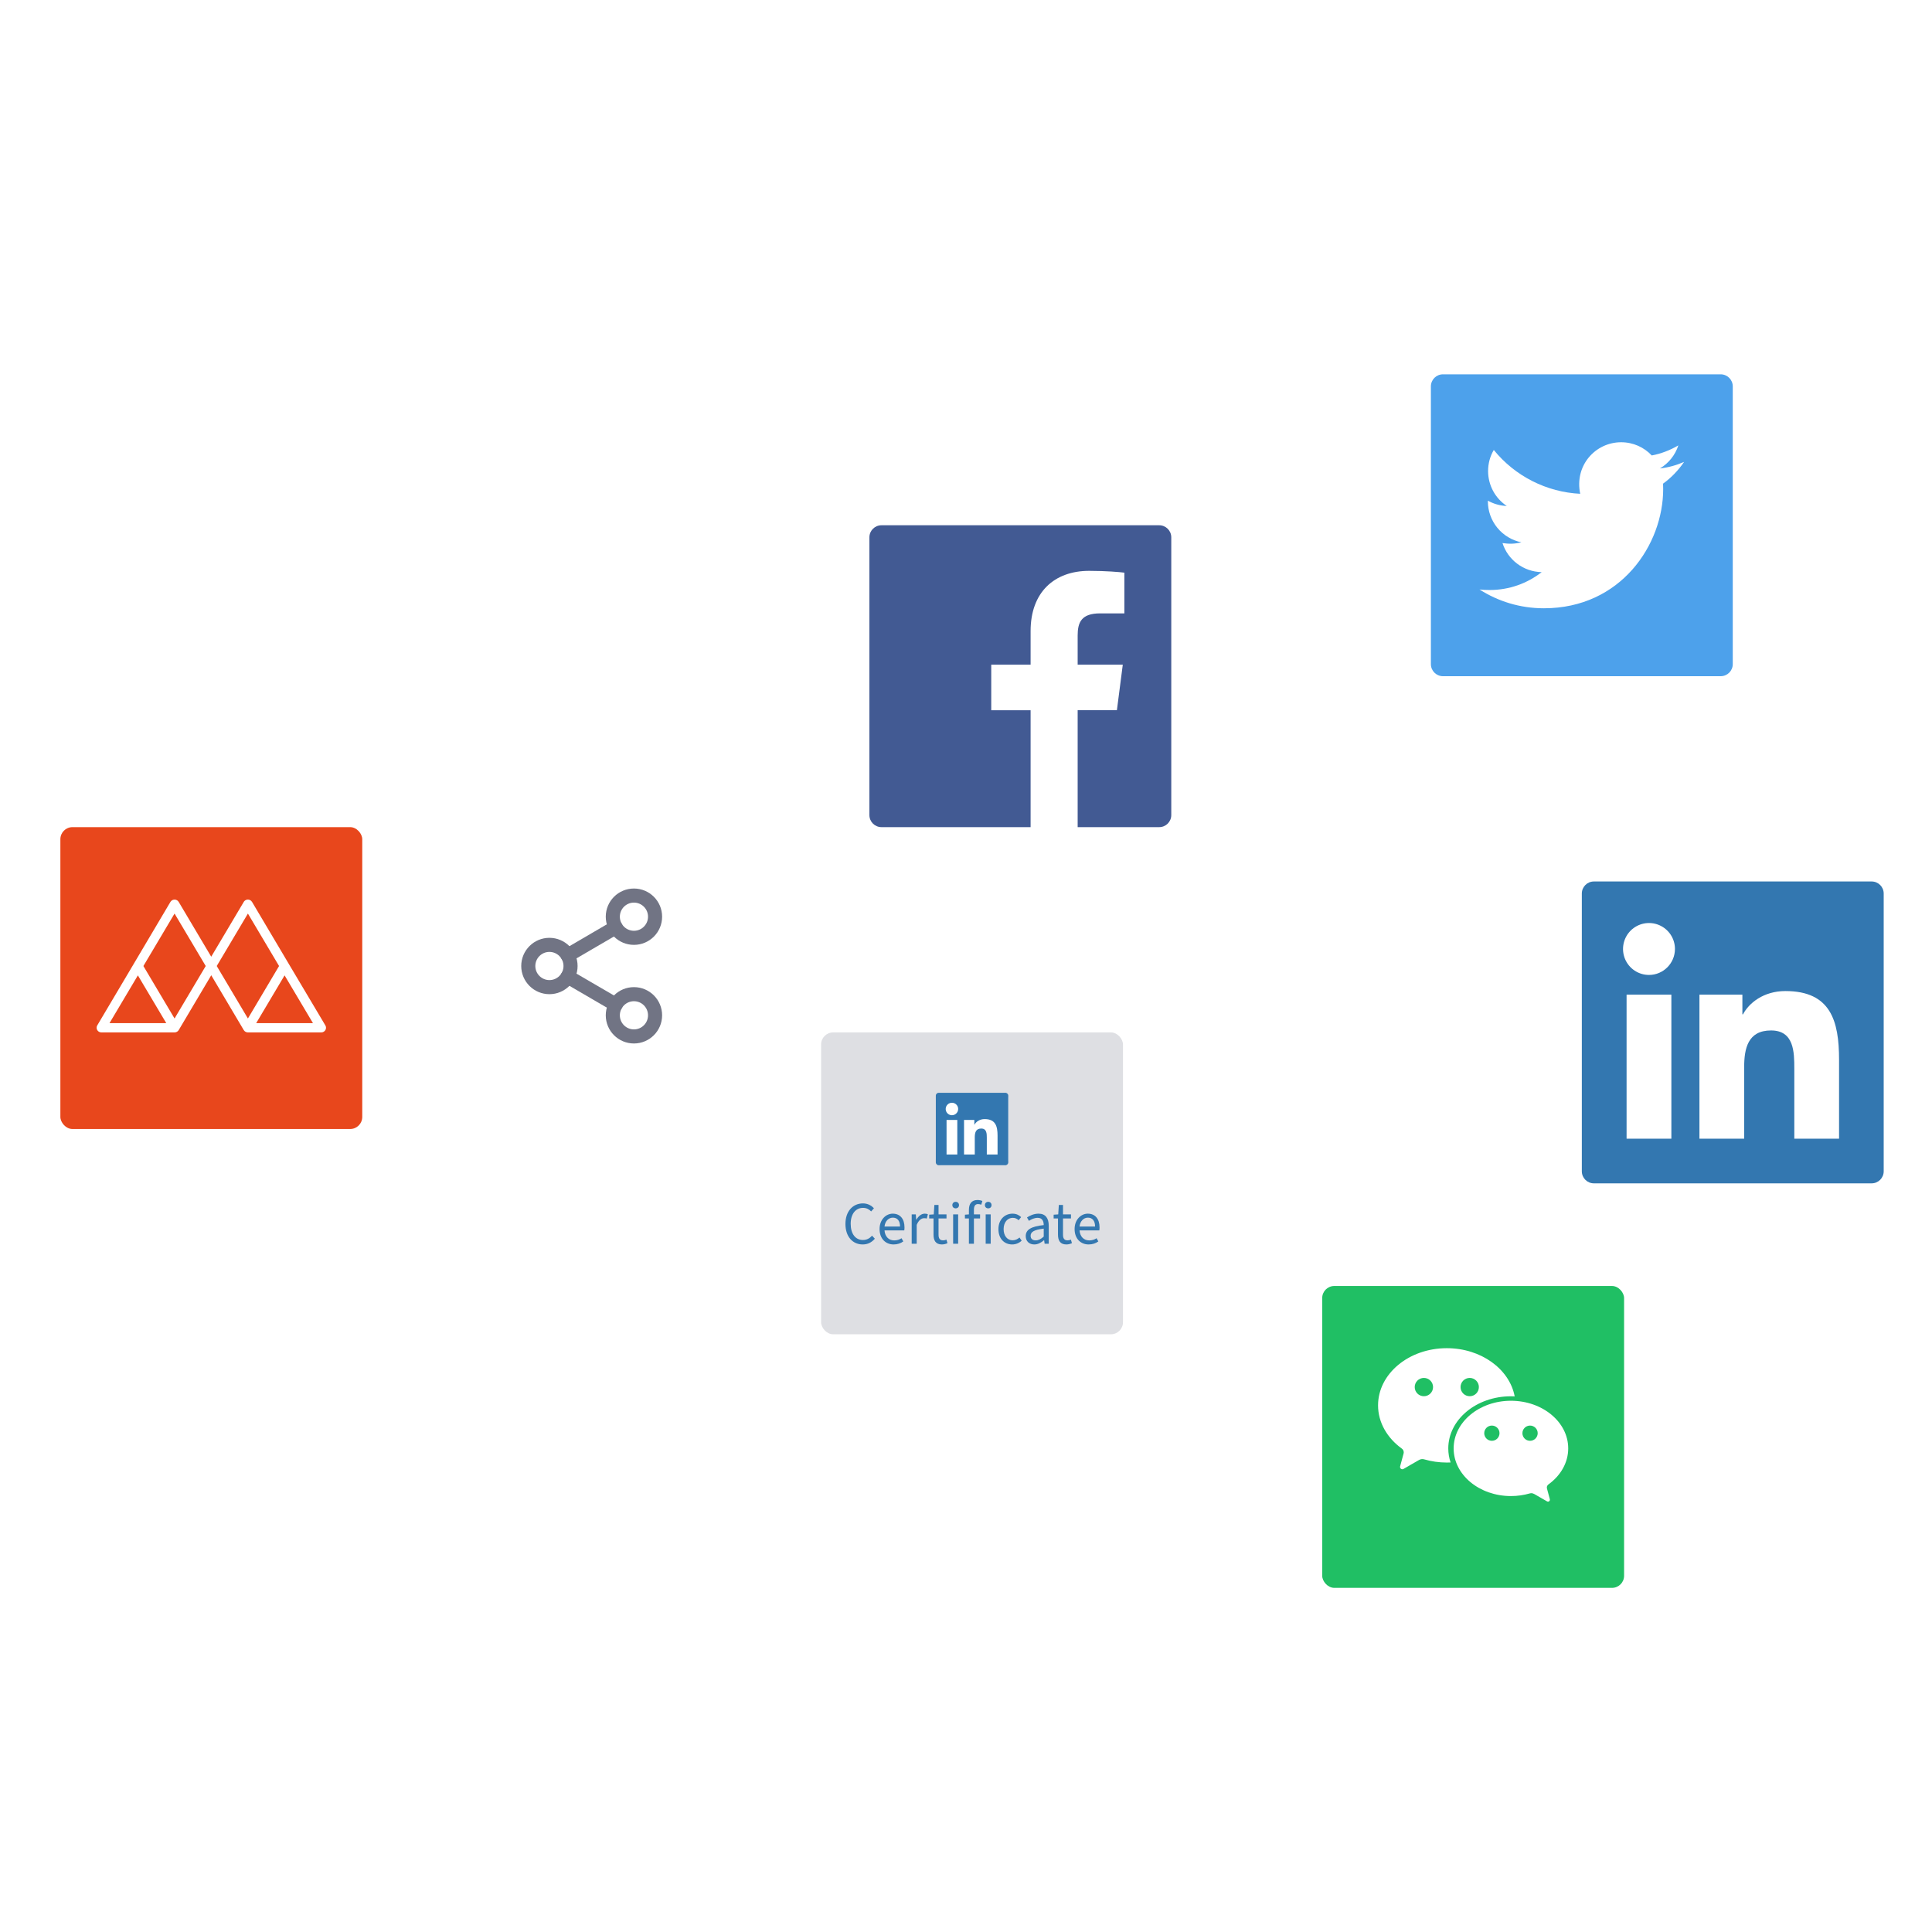 <svg width="100" height="100" viewBox="0 0 320 240" fill="none" xmlns="http://www.w3.org/2000/svg">
<path d="M320 0H0V240H320V0Z" fill="white"/>
<g filter="url(#filter0_d)">
<rect x="10" y="95" width="50" height="50" rx="2" fill="#E8471C"/>
</g>
<path d="M42.432 129.465L47.136 121.553L51.837 129.465H42.432ZM18.136 129.465L22.837 121.553L27.541 129.465H18.136ZM28.911 111.315L34.074 120.003L28.911 128.694L23.751 120.003L28.911 111.315ZM41.062 111.315L46.221 120.003L41.062 128.694L35.899 120.003L41.062 111.315ZM53.895 129.848L47.815 119.622L41.753 109.398C41.717 109.336 41.672 109.279 41.62 109.228C41.484 109.095 41.303 109.014 41.11 109.002C40.917 108.989 40.726 109.046 40.573 109.161C40.477 109.232 40.399 109.325 40.347 109.431L34.985 118.462L29.605 109.398C29.568 109.337 29.523 109.28 29.472 109.228C29.384 109.142 29.275 109.077 29.155 109.039C29.035 109.001 28.908 108.992 28.784 109.012C28.659 109.032 28.542 109.08 28.44 109.153C28.339 109.226 28.258 109.321 28.202 109.431L22.167 119.619L22.14 119.666L16.105 129.845C16.036 129.962 16 130.095 16 130.23C16 130.365 16.037 130.497 16.106 130.614C16.175 130.731 16.275 130.828 16.395 130.896C16.515 130.964 16.651 130.999 16.79 131H28.911C29.05 131 29.187 130.965 29.308 130.897C29.428 130.83 29.529 130.733 29.599 130.616L34.988 121.532L40.374 130.616C40.444 130.733 40.544 130.83 40.665 130.897C40.786 130.965 40.923 131 41.062 131H53.21C53.349 130.999 53.485 130.964 53.605 130.896C53.725 130.828 53.825 130.731 53.894 130.614C53.963 130.497 54 130.365 54 130.23C54 130.095 53.964 129.962 53.895 129.845" fill="white"/>
<g filter="url(#filter1_d)">
<path d="M192 45H146C144.894 45 144 45.894 144 47V93C144 94.106 144.894 95 146 95H192C193.106 95 194 94.106 194 93V47C194 45.894 193.106 45 192 45ZM186.225 59.594H182.231C179.1 59.594 178.494 61.081 178.494 63.269V68.088H185.969L184.994 75.631H178.494V95H170.7V75.638H164.181V68.088H170.7V62.525C170.7 56.069 174.644 52.55 180.406 52.55C183.169 52.55 185.538 52.756 186.231 52.85V59.594H186.225Z" fill="#425A93"/>
</g>
<g filter="url(#filter2_d)">
<path d="M285 20H239C237.894 20 237 20.894 237 22V68C237 69.106 237.894 70 239 70H285C286.106 70 287 69.106 287 68V22C287 20.894 286.106 20 285 20ZM275.456 38.106C275.475 38.4 275.475 38.706 275.475 39.006C275.475 48.181 268.487 58.75 255.719 58.75C251.781 58.75 248.131 57.606 245.056 55.638C245.619 55.7 246.156 55.725 246.731 55.725C249.981 55.725 252.969 54.625 255.35 52.763C252.3 52.7 249.737 50.7 248.862 47.95C249.931 48.106 250.894 48.106 251.994 47.825C250.423 47.506 249.012 46.653 247.999 45.411C246.986 44.169 246.434 42.615 246.438 41.013V40.925C247.356 41.444 248.438 41.763 249.569 41.806C248.618 41.172 247.838 40.314 247.298 39.306C246.759 38.299 246.476 37.174 246.475 36.031C246.475 34.737 246.813 33.556 247.419 32.531C249.162 34.677 251.337 36.432 253.803 37.682C256.269 38.932 258.97 39.65 261.731 39.788C260.75 35.069 264.275 31.25 268.513 31.25C270.513 31.25 272.312 32.087 273.581 33.438C275.15 33.144 276.65 32.556 277.987 31.769C277.469 33.375 276.381 34.731 274.938 35.587C276.338 35.438 277.688 35.05 278.938 34.506C277.994 35.894 276.812 37.125 275.456 38.106Z" fill="#4DA1EB"/>
</g>
<g filter="url(#filter3_d)">
<path d="M310 104H264C262.894 104 262 104.894 262 106V152C262 153.106 262.894 154 264 154H310C311.106 154 312 153.106 312 152V106C312 104.894 311.106 104 310 104ZM276.831 146.606H269.413V122.744H276.831V146.606ZM273.125 119.481C272.275 119.481 271.443 119.229 270.736 118.757C270.029 118.284 269.478 117.613 269.152 116.827C268.827 116.041 268.742 115.176 268.908 114.342C269.074 113.508 269.483 112.742 270.084 112.141C270.686 111.539 271.452 111.13 272.286 110.964C273.12 110.798 273.985 110.883 274.771 111.209C275.556 111.534 276.228 112.085 276.7 112.792C277.173 113.499 277.425 114.331 277.425 115.181C277.419 117.556 275.494 119.481 273.125 119.481ZM304.606 146.606H297.194V135C297.194 132.231 297.144 128.675 293.338 128.675C289.481 128.675 288.888 131.688 288.888 134.8V146.606H281.481V122.744H288.594V126.006H288.694C289.681 124.131 292.1 122.15 295.713 122.15C303.225 122.15 304.606 127.094 304.606 133.519V146.606Z" fill="#3377B0"/>
</g>
<g filter="url(#filter4_d)">
<rect x="136" y="129" width="50" height="50" rx="2" fill="#DEDFE3"/>
</g>
<rect x="155" y="141" width="12" height="12" rx="1" fill="white"/>
<path d="M166.52 141H155.48C155.214 141 155 141.214 155 141.48V152.52C155 152.785 155.214 153 155.48 153H166.52C166.785 153 167 152.785 167 152.52V141.48C167 141.214 166.785 141 166.52 141ZM158.559 151.226H156.779V145.498H158.559V151.226ZM157.67 144.716C157.466 144.716 157.266 144.655 157.097 144.542C156.927 144.428 156.795 144.267 156.717 144.078C156.638 143.89 156.618 143.682 156.658 143.482C156.698 143.282 156.796 143.098 156.94 142.954C157.085 142.809 157.268 142.711 157.469 142.671C157.669 142.632 157.876 142.652 158.065 142.73C158.254 142.808 158.415 142.94 158.528 143.11C158.641 143.28 158.702 143.479 158.702 143.683C158.7 144.253 158.238 144.716 157.67 144.716ZM165.226 151.226H163.446V148.44C163.446 147.776 163.435 146.922 162.521 146.922C161.596 146.922 161.453 147.645 161.453 148.392V151.226H159.675V145.498H161.382V146.281H161.406C161.643 145.832 162.224 145.356 163.091 145.356C164.894 145.356 165.226 146.542 165.226 148.084V151.226Z" fill="#3377B0"/>
<path d="M142.891 166.12C143.731 166.12 144.371 165.78 144.901 165.17L144.441 164.67C144.021 165.13 143.551 165.38 142.921 165.38C141.681 165.38 140.901 164.35 140.901 162.7C140.901 161.07 141.721 160.06 142.951 160.06C143.511 160.06 143.941 160.29 144.291 160.65L144.751 160.13C144.361 159.7 143.741 159.32 142.941 159.32C141.271 159.32 140.031 160.61 140.031 162.72C140.031 164.86 141.251 166.12 142.891 166.12Z" fill="#3377B0"/>
<path d="M148.004 166.12C148.674 166.12 149.194 165.92 149.614 165.62L149.324 165.09C148.984 165.32 148.574 165.45 148.104 165.45C147.184 165.45 146.574 164.79 146.504 163.79H149.774C149.804 163.63 149.814 163.48 149.814 163.3C149.814 161.9 149.104 161.02 147.864 161.02C146.754 161.02 145.684 161.99 145.684 163.57C145.684 165.18 146.704 166.12 148.004 166.12ZM146.504 163.15C146.604 162.22 147.204 161.68 147.884 161.68C148.624 161.68 149.074 162.19 149.074 163.15H146.504Z" fill="#3377B0"/>
<path d="M151.005 166H151.835V162.88C152.165 162.06 152.655 161.77 153.065 161.77C153.255 161.77 153.365 161.79 153.505 161.83L153.685 161.12C153.535 161.05 153.385 161.02 153.165 161.02C152.625 161.02 152.125 161.41 151.785 162.02H151.755L151.685 161.14H151.005V166Z" fill="#3377B0"/>
<path d="M156.011 166.12C156.341 166.12 156.671 166.03 156.931 165.91L156.761 165.32C156.561 165.41 156.381 165.44 156.201 165.44C155.651 165.44 155.451 165.1 155.451 164.51V161.81H156.771V161.14H155.451V159.58H154.761L154.661 161.14L153.901 161.19V161.81H154.621V164.49C154.621 165.46 154.971 166.12 156.011 166.12Z" fill="#3377B0"/>
<path d="M157.87 166H158.7V161.14H157.87V166ZM158.29 160.14C158.61 160.14 158.84 159.93 158.84 159.6C158.84 159.28 158.61 159.06 158.29 159.06C157.97 159.06 157.74 159.28 157.74 159.6C157.74 159.93 157.97 160.14 158.29 160.14Z" fill="#3377B0"/>
<path d="M160.481 166H161.311V161.81H162.331V161.14H161.311V160.38C161.311 159.76 161.531 159.43 161.991 159.43C162.161 159.43 162.341 159.47 162.531 159.53L162.711 158.92C162.511 158.83 162.201 158.76 161.901 158.76C160.931 158.76 160.481 159.39 160.481 160.38V161.14L159.821 161.19V161.81H160.481V166Z" fill="#3377B0"/>
<path d="M163.26 166H164.09V161.14H163.26V166ZM163.68 160.14C164 160.14 164.23 159.93 164.23 159.6C164.23 159.28 164 159.06 163.68 159.06C163.36 159.06 163.13 159.28 163.13 159.6C163.13 159.93 163.36 160.14 163.68 160.14Z" fill="#3377B0"/>
<path d="M167.651 166.12C168.231 166.12 168.781 165.9 169.221 165.5L168.861 164.97C168.571 165.23 168.171 165.43 167.721 165.43C166.831 165.43 166.231 164.69 166.231 163.58C166.231 162.46 166.871 161.71 167.751 161.71C168.141 161.71 168.451 161.86 168.721 162.11L169.131 161.59C168.791 161.27 168.351 161.02 167.711 161.02C166.461 161.02 165.371 161.95 165.371 163.58C165.371 165.19 166.361 166.12 167.651 166.12Z" fill="#3377B0"/>
<path d="M171.314 166.12C171.924 166.12 172.454 165.81 172.914 165.42H172.944L173.024 166H173.704V163.01C173.704 161.81 173.194 161.02 172.014 161.02C171.234 161.02 170.554 161.35 170.104 161.65L170.424 162.21C170.804 161.96 171.314 161.71 171.874 161.71C172.664 161.71 172.864 162.3 172.874 162.91C170.794 163.14 169.894 163.66 169.894 164.74C169.894 165.62 170.504 166.12 171.314 166.12ZM171.544 165.44C171.074 165.44 170.704 165.23 170.704 164.69C170.704 164.06 171.234 163.69 172.874 163.5V164.82C172.404 165.23 172.014 165.44 171.544 165.44Z" fill="#3377B0"/>
<path d="M176.626 166.12C176.956 166.12 177.286 166.03 177.546 165.91L177.376 165.32C177.176 165.41 176.996 165.44 176.816 165.44C176.266 165.44 176.066 165.1 176.066 164.51V161.81H177.386V161.14H176.066V159.58H175.376L175.276 161.14L174.516 161.19V161.81H175.236V164.49C175.236 165.46 175.586 166.12 176.626 166.12Z" fill="#3377B0"/>
<path d="M180.308 166.12C180.978 166.12 181.498 165.92 181.918 165.62L181.628 165.09C181.288 165.32 180.878 165.45 180.408 165.45C179.488 165.45 178.878 164.79 178.808 163.79H182.078C182.108 163.63 182.118 163.48 182.118 163.3C182.118 161.9 181.408 161.02 180.168 161.02C179.058 161.02 177.988 161.99 177.988 163.57C177.988 165.18 179.008 166.12 180.308 166.12ZM178.808 163.15C178.908 162.22 179.508 161.68 180.188 161.68C180.928 161.68 181.378 162.19 181.378 163.15H178.808Z" fill="#3377B0"/>
<g filter="url(#filter5_d)">
<rect x="219" y="171" width="50" height="50" rx="2" fill="#20BF64"/>
</g>
<path d="M250.261 191.268C250.469 191.268 250.676 191.275 250.88 191.286C250.022 186.761 245.315 183.302 239.634 183.302C233.348 183.302 228.25 187.542 228.25 192.773C228.25 195.624 229.783 198.194 232.184 199.931C232.283 200.001 232.364 200.093 232.419 200.201C232.475 200.309 232.504 200.428 232.504 200.549C232.504 200.634 232.486 200.711 232.465 200.792C232.272 201.506 231.966 202.648 231.952 202.701C231.927 202.792 231.892 202.884 231.892 202.979C231.892 203.186 232.061 203.358 232.272 203.358C232.353 203.358 232.42 203.327 232.49 203.288L234.982 201.85C235.169 201.741 235.369 201.674 235.587 201.674C235.7 201.674 235.812 201.692 235.921 201.724C237.085 202.058 238.34 202.244 239.637 202.244C239.848 202.244 240.055 202.24 240.263 202.23C240.013 201.492 239.88 200.715 239.88 199.91C239.88 195.135 244.527 191.268 250.261 191.268ZM243.43 188.227C244.267 188.227 244.949 188.906 244.949 189.742C244.949 190.579 244.271 191.258 243.43 191.258C242.594 191.258 241.912 190.579 241.912 189.742C241.912 188.906 242.594 188.227 243.43 188.227ZM235.84 191.258C235.004 191.258 234.321 190.579 234.321 189.742C234.321 188.906 235 188.227 235.84 188.227C236.68 188.227 237.359 188.906 237.359 189.742C237.359 190.579 236.677 191.258 235.84 191.258ZM256.47 205.869C258.47 204.42 259.746 202.283 259.746 199.903C259.746 195.543 255.5 192.01 250.258 192.01C245.02 192.01 240.769 195.543 240.769 199.903C240.769 204.262 245.016 207.795 250.258 207.795C251.341 207.795 252.388 207.64 253.355 207.363C253.446 207.335 253.538 207.321 253.633 207.321C253.816 207.321 253.981 207.377 254.136 207.465L256.213 208.66C256.273 208.695 256.329 208.72 256.396 208.72C256.438 208.72 256.479 208.712 256.518 208.696C256.556 208.681 256.591 208.658 256.621 208.628C256.65 208.599 256.674 208.564 256.689 208.525C256.705 208.486 256.713 208.445 256.712 208.403C256.712 208.326 256.681 208.249 256.663 208.171C256.653 208.129 256.396 207.176 256.234 206.579C256.217 206.512 256.203 206.445 256.203 206.378C256.206 206.171 256.312 205.985 256.47 205.869ZM247.101 198.644C246.401 198.644 245.835 198.078 245.835 197.382C245.835 196.686 246.401 196.12 247.101 196.12C247.8 196.12 248.366 196.686 248.366 197.382C248.366 198.078 247.797 198.644 247.101 198.644ZM253.425 198.644C252.726 198.644 252.16 198.078 252.16 197.382C252.16 196.686 252.726 196.12 253.425 196.12C254.125 196.12 254.691 196.686 254.691 197.382C254.689 197.717 254.555 198.037 254.318 198.274C254.081 198.51 253.76 198.643 253.425 198.644Z" fill="white"/>
<path fill-rule="evenodd" clip-rule="evenodd" d="M105 109.5C103.711 109.5 102.667 110.545 102.667 111.833C102.667 113.122 103.711 114.167 105 114.167C106.289 114.167 107.333 113.122 107.333 111.833C107.333 110.545 106.289 109.5 105 109.5ZM100.333 111.833C100.333 109.256 102.423 107.167 105 107.167C107.577 107.167 109.667 109.256 109.667 111.833C109.667 114.411 107.577 116.5 105 116.5C102.423 116.5 100.333 114.411 100.333 111.833Z" fill="#717484"/>
<path fill-rule="evenodd" clip-rule="evenodd" d="M91 117.667C89.711 117.667 88.667 118.711 88.667 120C88.667 121.289 89.711 122.333 91 122.333C92.289 122.333 93.333 121.289 93.333 120C93.333 118.711 92.289 117.667 91 117.667ZM86.333 120C86.333 117.423 88.423 115.333 91 115.333C93.577 115.333 95.667 117.423 95.667 120C95.667 122.577 93.577 124.667 91 124.667C88.423 124.667 86.333 122.577 86.333 120Z" fill="#717484"/>
<path fill-rule="evenodd" clip-rule="evenodd" d="M105 125.833C103.711 125.833 102.667 126.878 102.667 128.167C102.667 129.455 103.711 130.5 105 130.5C106.289 130.5 107.333 129.455 107.333 128.167C107.333 126.878 106.289 125.833 105 125.833ZM100.333 128.167C100.333 125.589 102.423 123.5 105 123.5C107.577 123.5 109.667 125.589 109.667 128.167C109.667 130.744 107.577 132.833 105 132.833C102.423 132.833 100.333 130.744 100.333 128.167Z" fill="#717484"/>
<path fill-rule="evenodd" clip-rule="evenodd" d="M93.014 121.174C93.338 120.618 94.052 120.429 94.609 120.754L102.577 125.397C103.134 125.721 103.322 126.436 102.998 126.992C102.674 127.549 101.959 127.737 101.403 127.413L93.434 122.77C92.877 122.445 92.689 121.731 93.014 121.174Z" fill="#717484"/>
<path fill-rule="evenodd" clip-rule="evenodd" d="M102.986 113.007C103.311 113.563 103.123 114.278 102.566 114.603L94.61 119.246C94.053 119.571 93.339 119.383 93.014 118.826C92.689 118.27 92.877 117.555 93.434 117.231L101.39 112.587C101.947 112.263 102.661 112.45 102.986 113.007Z" fill="#717484"/>
<defs>
<filter id="filter0_d" x="2" y="89" width="66" height="66" filterUnits="userSpaceOnUse" color-interpolation-filters="sRGB">
<feFlood flood-opacity="0" result="BackgroundImageFix"/>
<feColorMatrix in="SourceAlpha" type="matrix" values="0 0 0 0 0 0 0 0 0 0 0 0 0 0 0 0 0 0 127 0"/>
<feOffset dy="2"/>
<feGaussianBlur stdDeviation="4"/>
<feColorMatrix type="matrix" values="0 0 0 0 0 0 0 0 0 0 0 0 0 0 0 0 0 0 0.15 0"/>
<feBlend mode="normal" in2="BackgroundImageFix" result="effect1_dropShadow"/>
<feBlend mode="normal" in="SourceGraphic" in2="effect1_dropShadow" result="shape"/>
</filter>
<filter id="filter1_d" x="136" y="39" width="66" height="66" filterUnits="userSpaceOnUse" color-interpolation-filters="sRGB">
<feFlood flood-opacity="0" result="BackgroundImageFix"/>
<feColorMatrix in="SourceAlpha" type="matrix" values="0 0 0 0 0 0 0 0 0 0 0 0 0 0 0 0 0 0 127 0"/>
<feOffset dy="2"/>
<feGaussianBlur stdDeviation="4"/>
<feColorMatrix type="matrix" values="0 0 0 0 0 0 0 0 0 0 0 0 0 0 0 0 0 0 0.15 0"/>
<feBlend mode="normal" in2="BackgroundImageFix" result="effect1_dropShadow"/>
<feBlend mode="normal" in="SourceGraphic" in2="effect1_dropShadow" result="shape"/>
</filter>
<filter id="filter2_d" x="229" y="14" width="66" height="66" filterUnits="userSpaceOnUse" color-interpolation-filters="sRGB">
<feFlood flood-opacity="0" result="BackgroundImageFix"/>
<feColorMatrix in="SourceAlpha" type="matrix" values="0 0 0 0 0 0 0 0 0 0 0 0 0 0 0 0 0 0 127 0"/>
<feOffset dy="2"/>
<feGaussianBlur stdDeviation="4"/>
<feColorMatrix type="matrix" values="0 0 0 0 0 0 0 0 0 0 0 0 0 0 0 0 0 0 0.15 0"/>
<feBlend mode="normal" in2="BackgroundImageFix" result="effect1_dropShadow"/>
<feBlend mode="normal" in="SourceGraphic" in2="effect1_dropShadow" result="shape"/>
</filter>
<filter id="filter3_d" x="254" y="98" width="66" height="66" filterUnits="userSpaceOnUse" color-interpolation-filters="sRGB">
<feFlood flood-opacity="0" result="BackgroundImageFix"/>
<feColorMatrix in="SourceAlpha" type="matrix" values="0 0 0 0 0 0 0 0 0 0 0 0 0 0 0 0 0 0 127 0"/>
<feOffset dy="2"/>
<feGaussianBlur stdDeviation="4"/>
<feColorMatrix type="matrix" values="0 0 0 0 0 0 0 0 0 0 0 0 0 0 0 0 0 0 0.15 0"/>
<feBlend mode="normal" in2="BackgroundImageFix" result="effect1_dropShadow"/>
<feBlend mode="normal" in="SourceGraphic" in2="effect1_dropShadow" result="shape"/>
</filter>
<filter id="filter4_d" x="128" y="123" width="66" height="66" filterUnits="userSpaceOnUse" color-interpolation-filters="sRGB">
<feFlood flood-opacity="0" result="BackgroundImageFix"/>
<feColorMatrix in="SourceAlpha" type="matrix" values="0 0 0 0 0 0 0 0 0 0 0 0 0 0 0 0 0 0 127 0"/>
<feOffset dy="2"/>
<feGaussianBlur stdDeviation="4"/>
<feColorMatrix type="matrix" values="0 0 0 0 0 0 0 0 0 0 0 0 0 0 0 0 0 0 0.15 0"/>
<feBlend mode="normal" in2="BackgroundImageFix" result="effect1_dropShadow"/>
<feBlend mode="normal" in="SourceGraphic" in2="effect1_dropShadow" result="shape"/>
</filter>
<filter id="filter5_d" x="211" y="165" width="66" height="66" filterUnits="userSpaceOnUse" color-interpolation-filters="sRGB">
<feFlood flood-opacity="0" result="BackgroundImageFix"/>
<feColorMatrix in="SourceAlpha" type="matrix" values="0 0 0 0 0 0 0 0 0 0 0 0 0 0 0 0 0 0 127 0"/>
<feOffset dy="2"/>
<feGaussianBlur stdDeviation="4"/>
<feColorMatrix type="matrix" values="0 0 0 0 0 0 0 0 0 0 0 0 0 0 0 0 0 0 0.15 0"/>
<feBlend mode="normal" in2="BackgroundImageFix" result="effect1_dropShadow"/>
<feBlend mode="normal" in="SourceGraphic" in2="effect1_dropShadow" result="shape"/>
</filter>
</defs>
</svg>
